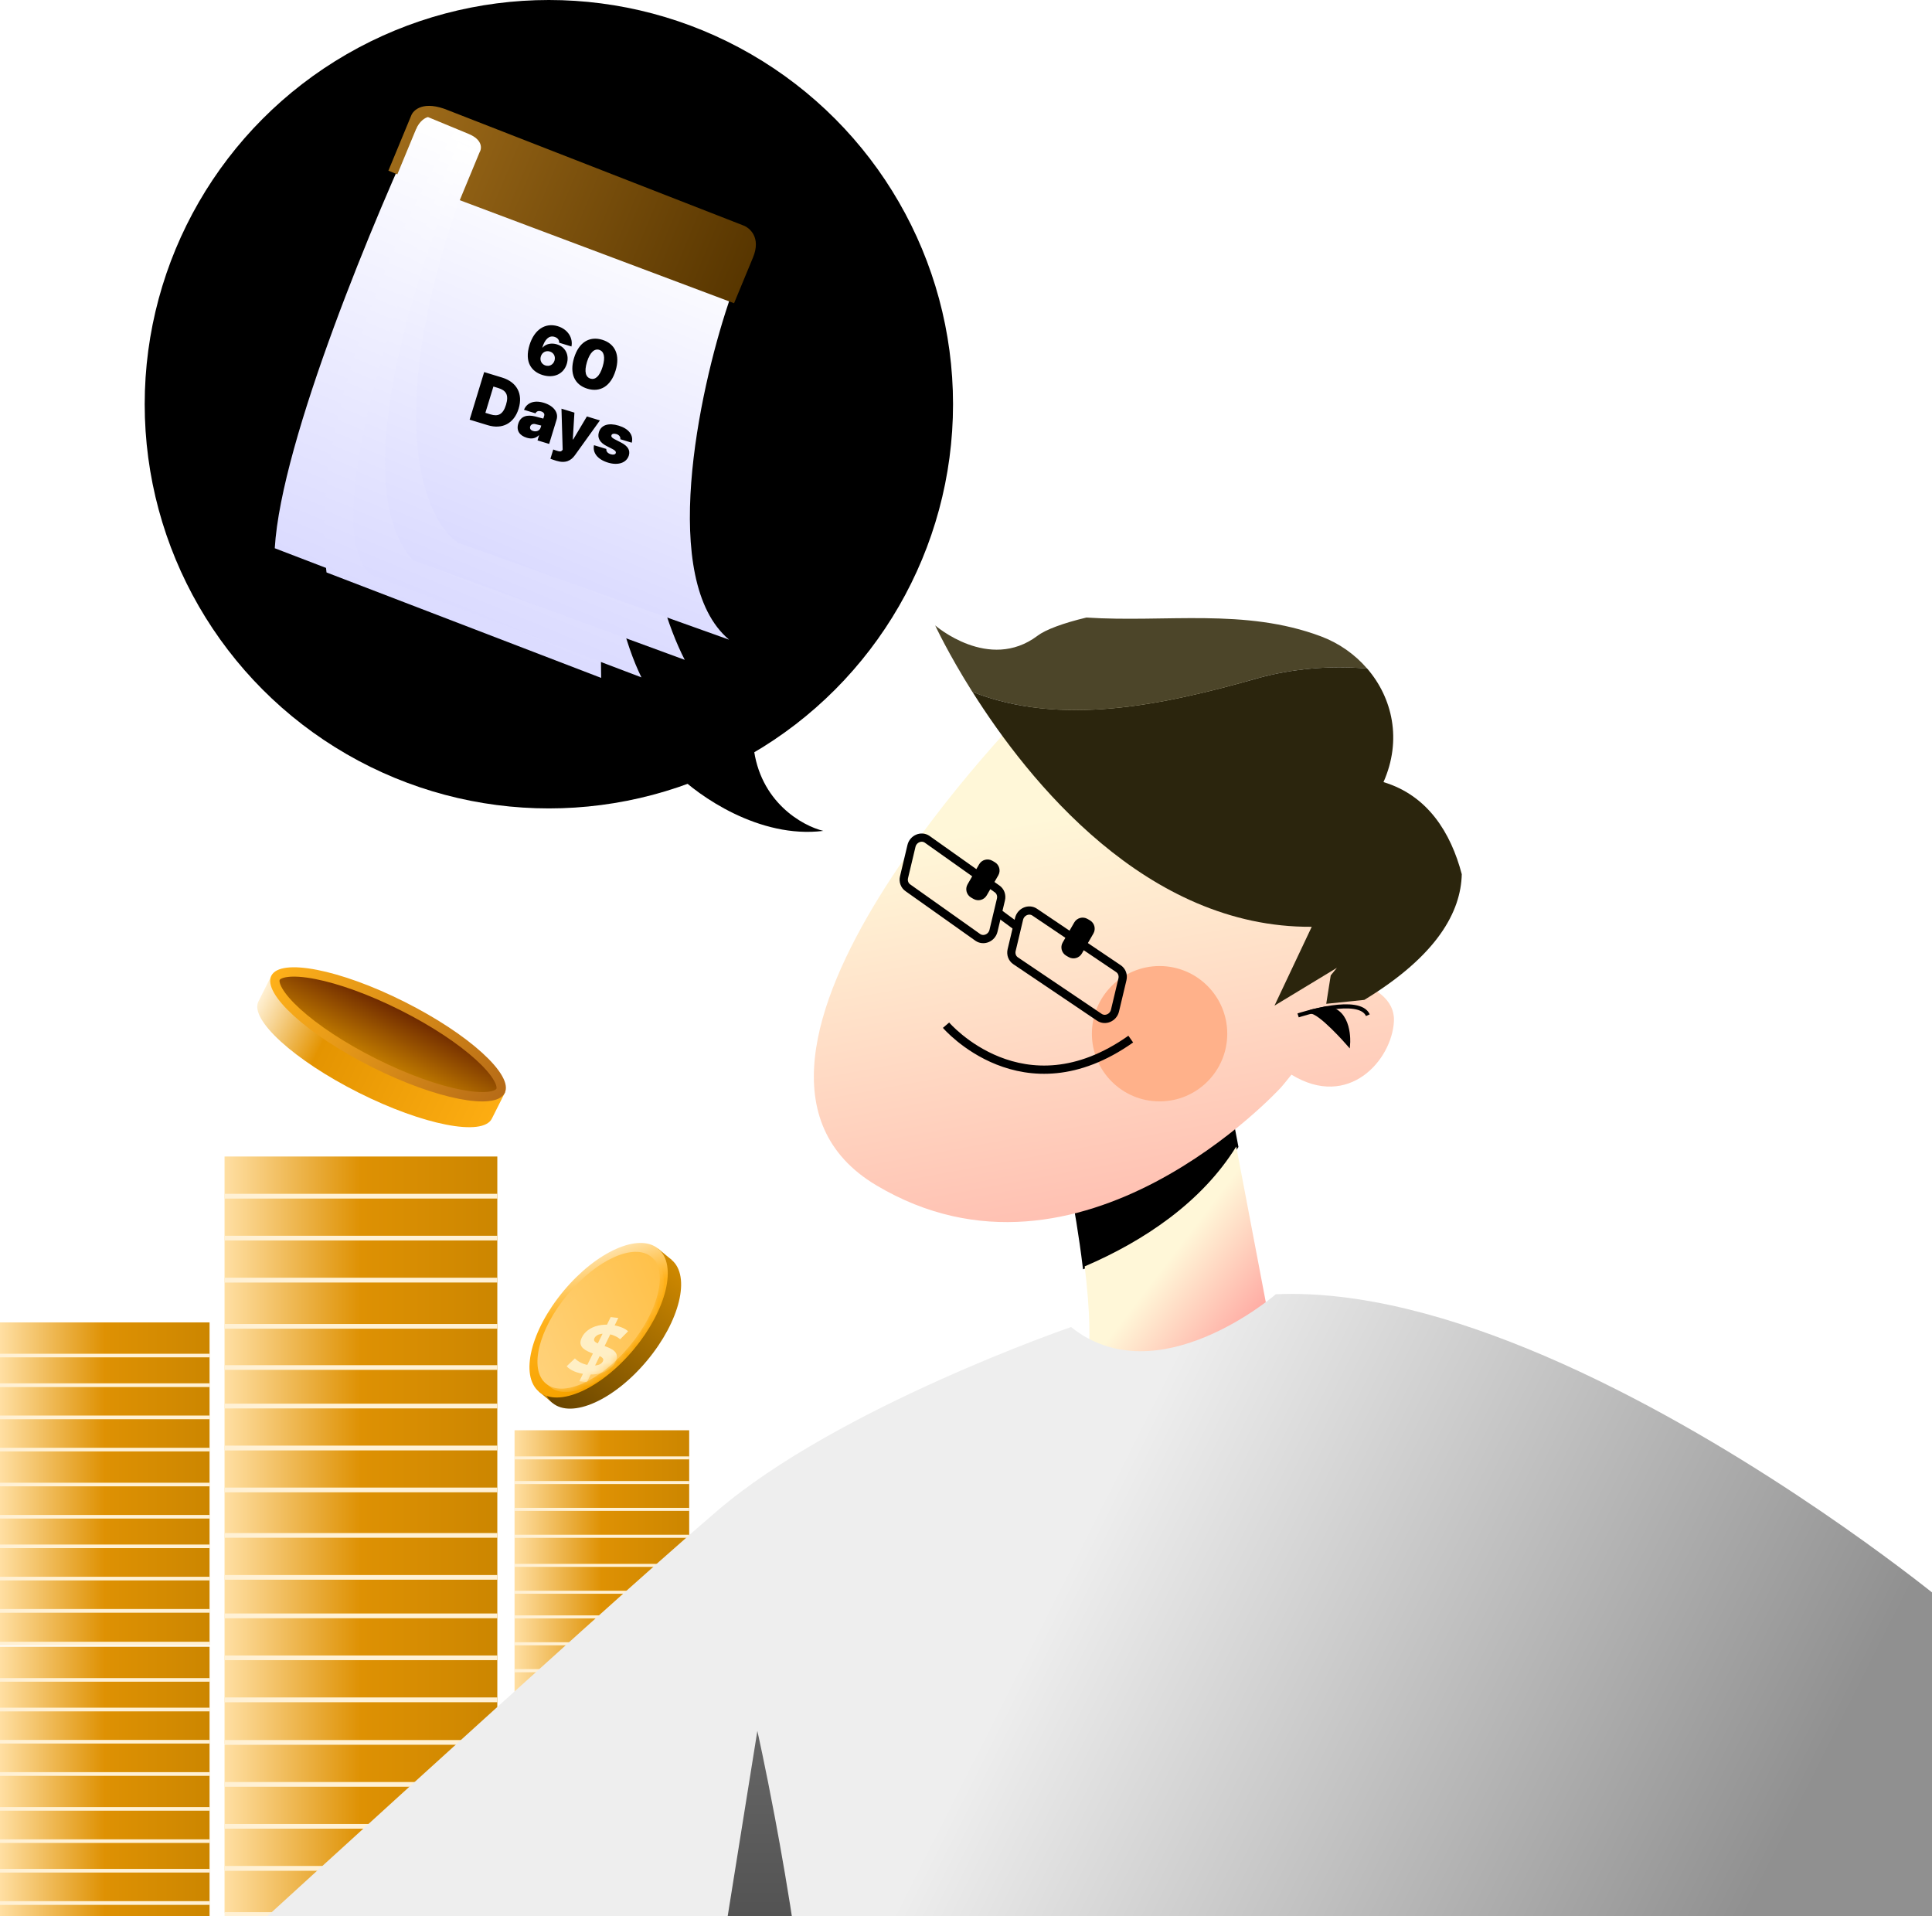 <svg width="239" height="237" viewBox="0 0 239 237" fill="none" xmlns="http://www.w3.org/2000/svg">
<g clip-path="url(#clip0_7346_8820)">
<path d="M134.188 156.64C133.282 149.136 131.637 141.817 131.637 141.817L150.765 130.415L152.934 141.817C148.713 148.638 141.624 153.455 134.188 156.64Z" fill="black" stroke="black" stroke-width="0.509" stroke-miterlimit="10"/>
<path d="M134.183 156.642C141.619 153.456 148.708 148.64 152.929 141.818L157.823 167.576C157.823 167.576 132.062 177.449 134.209 170.151C135.089 167.159 134.814 161.857 134.183 156.642Z" fill="url(#paint0_linear_7346_8820)"/>
<path d="M163.405 78.708C153.985 75.175 144.205 77.025 134.394 76.381C145.171 73.814 165.784 73.041 172.237 83.108C171.203 82.923 170.159 82.786 169.12 82.692C167.605 80.936 165.642 79.545 163.405 78.703V78.708Z" fill="white"/>
<path fill-rule="evenodd" clip-rule="evenodd" d="M108.392 146.604C83.099 131.519 128.108 86.582 128.108 86.582H128.113C128.113 86.582 136.129 74.978 162.169 87.672C177.63 95.211 173.429 110.305 167.463 121.325C169.785 122.033 172.591 123.486 172.434 126.361C172.173 131.104 166.866 137.268 159.764 132.927C158.963 133.935 158.472 134.499 158.472 134.499C158.472 134.499 133.686 161.69 108.392 146.604Z" fill="url(#paint1_linear_7346_8820)"/>
<path d="M128.338 78.643C129.36 77.874 131.533 77.067 134.397 76.385C144.207 77.024 153.988 75.178 163.408 78.712C165.65 79.553 167.612 80.939 169.123 82.7C164.452 82.275 159.78 82.747 155.68 83.863C143.705 87.284 131.185 89.882 120.288 85.58C117.27 80.793 115.689 77.359 115.689 77.359C115.689 77.359 122.327 83.15 128.338 78.647V78.643Z" fill="#4C4529"/>
<path d="M160.584 125.597C160.584 125.597 162.666 124.906 164.8 124.61C166.719 124.344 168.686 124.399 169.214 125.571" stroke="black" stroke-width="0.509" stroke-miterlimit="10"/>
<path d="M171.137 96.74C173.451 91.533 172.253 86.326 169.123 82.698C170.162 82.793 171.206 82.93 172.24 83.115C174.151 86.094 174.821 90.018 173.632 95.126C173.632 95.126 180.999 100.544 180.819 108.133C179.471 102.999 176.616 98.384 171.133 96.74H171.137Z" fill="white"/>
<path d="M120.295 85.578C131.188 89.879 143.708 87.282 155.687 83.861C159.787 82.74 164.459 82.272 169.13 82.697C172.26 86.329 173.458 91.532 171.144 96.739C176.622 98.383 179.478 102.998 180.83 108.132C180.723 112.751 177.825 118.173 168.774 123.677L164.064 124.162L164.618 120.65L165.382 119.71L157.662 124.389L162.269 114.636C141.819 114.786 127.246 96.602 120.295 85.578Z" fill="#2B250D"/>
<path d="M164.1 124.718C167.079 124.975 166.77 129.058 166.77 129.058C166.77 129.058 163.232 125.01 162.137 125.147L164.095 124.718H164.1Z" fill="black" stroke="black" stroke-width="0.509" stroke-miterlimit="10"/>
<path d="M134.528 113.662L134.822 113.832C135.395 114.163 135.591 114.895 135.26 115.468L133.831 117.944C133.5 118.517 132.767 118.713 132.194 118.382L131.901 118.213C131.328 117.882 131.131 117.149 131.462 116.577L132.892 114.101C133.223 113.528 133.955 113.331 134.528 113.662Z" fill="black"/>
<path d="M122.761 106.47L123.054 106.639C123.627 106.97 123.824 107.703 123.493 108.276L122.063 110.752C121.732 111.324 121 111.521 120.427 111.19L120.133 111.02C119.56 110.69 119.364 109.957 119.694 109.384L121.124 106.908C121.455 106.335 122.188 106.139 122.761 106.47Z" fill="black"/>
<path d="M143.447 136.233C138.823 136.233 135.074 132.486 135.074 127.862C135.074 123.239 138.823 119.491 143.447 119.491C148.071 119.491 151.819 123.239 151.819 127.862C151.819 132.486 148.071 136.233 143.447 136.233Z" fill="#FFB18A"/>
<path d="M117.03 126.807C117.03 126.807 126.549 137.947 139.881 128.528" stroke="black" stroke-width="1.019" stroke-miterlimit="10"/>
<rect x="27.777" y="210.536" width="33.744" height="5.191" fill="url(#paint2_linear_7346_8820)"/>
<rect x="27.777" y="184.579" width="33.744" height="5.191" fill="url(#paint3_linear_7346_8820)"/>
<rect x="27.777" y="205.345" width="33.744" height="5.191" fill="url(#paint4_linear_7346_8820)"/>
<rect x="27.777" y="179.387" width="33.744" height="5.191" fill="url(#paint5_linear_7346_8820)"/>
<rect x="27.777" y="200.152" width="33.744" height="5.191" fill="url(#paint6_linear_7346_8820)"/>
<rect x="27.777" y="174.196" width="33.744" height="5.191" fill="url(#paint7_linear_7346_8820)"/>
<rect x="27.777" y="194.963" width="33.744" height="5.191" fill="url(#paint8_linear_7346_8820)"/>
<rect x="27.777" y="169.004" width="33.744" height="5.191" fill="url(#paint9_linear_7346_8820)"/>
<rect x="27.777" y="189.771" width="33.744" height="5.191" fill="url(#paint10_linear_7346_8820)"/>
<rect x="27.777" y="163.813" width="33.744" height="5.191" fill="url(#paint11_linear_7346_8820)"/>
<line x1="27.777" y1="210.247" x2="61.522" y2="210.247" stroke="#FFF1D5" stroke-width="0.577"/>
<line x1="27.777" y1="215.516" x2="61.522" y2="215.516" stroke="#FFF1D5" stroke-width="0.577"/>
<line x1="27.777" y1="184.29" x2="61.522" y2="184.29" stroke="#FFF1D5" stroke-width="0.577"/>
<line x1="27.777" y1="205.056" x2="61.522" y2="205.056" stroke="#FFF1D5" stroke-width="0.577"/>
<line x1="27.777" y1="179.098" x2="61.522" y2="179.098" stroke="#FFF1D5" stroke-width="0.577"/>
<line x1="27.777" y1="199.864" x2="61.522" y2="199.864" stroke="#FFF1D5" stroke-width="0.577"/>
<line x1="27.777" y1="173.908" x2="61.522" y2="173.908" stroke="#FFF1D5" stroke-width="0.577"/>
<line x1="27.777" y1="195.106" x2="61.522" y2="195.106" stroke="#FFF1D5" stroke-width="0.577"/>
<line x1="27.777" y1="169.15" x2="61.522" y2="169.15" stroke="#FFF1D5" stroke-width="0.577"/>
<line x1="27.777" y1="189.915" x2="61.522" y2="189.915" stroke="#FFF1D5" stroke-width="0.577"/>
<rect y="219.644" width="25.925" height="3.988" fill="url(#paint12_linear_7346_8820)"/>
<rect y="235.599" width="25.925" height="3.988" fill="url(#paint13_linear_7346_8820)"/>
<rect y="215.657" width="25.925" height="3.988" fill="url(#paint14_linear_7346_8820)"/>
<rect y="231.609" width="25.925" height="3.988" fill="url(#paint15_linear_7346_8820)"/>
<rect y="211.671" width="25.925" height="3.988" fill="url(#paint16_linear_7346_8820)"/>
<rect y="227.623" width="25.925" height="3.988" fill="url(#paint17_linear_7346_8820)"/>
<rect y="207.682" width="25.925" height="3.988" fill="url(#paint18_linear_7346_8820)"/>
<rect y="223.634" width="25.925" height="3.988" fill="url(#paint19_linear_7346_8820)"/>
<rect y="203.691" width="25.925" height="3.988" fill="url(#paint20_linear_7346_8820)"/>
<line x1="1.9386e-08" y1="219.422" x2="25.925" y2="219.422" stroke="#FFF1D5" stroke-width="0.443"/>
<line x1="1.9386e-08" y1="235.377" x2="25.925" y2="235.377" stroke="#FFF1D5" stroke-width="0.443"/>
<line x1="1.9386e-08" y1="215.435" x2="25.925" y2="215.435" stroke="#FFF1D5" stroke-width="0.443"/>
<line x1="1.9386e-08" y1="231.388" x2="25.925" y2="231.388" stroke="#FFF1D5" stroke-width="0.443"/>
<line x1="1.9386e-08" y1="211.449" x2="25.925" y2="211.449" stroke="#FFF1D5" stroke-width="0.443"/>
<line x1="1.9386e-08" y1="227.731" x2="25.925" y2="227.731" stroke="#FFF1D5" stroke-width="0.443"/>
<line x1="1.9386e-08" y1="207.79" x2="25.925" y2="207.79" stroke="#FFF1D5" stroke-width="0.443"/>
<line x1="1.9386e-08" y1="223.745" x2="25.925" y2="223.745" stroke="#FFF1D5" stroke-width="0.443"/>
<rect y="199.465" width="25.925" height="3.988" fill="url(#paint21_linear_7346_8820)"/>
<rect y="179.522" width="25.925" height="3.988" fill="url(#paint22_linear_7346_8820)"/>
<rect y="195.477" width="25.925" height="3.988" fill="url(#paint23_linear_7346_8820)"/>
<rect y="175.535" width="25.925" height="3.988" fill="url(#paint24_linear_7346_8820)"/>
<rect y="191.488" width="25.925" height="3.988" fill="url(#paint25_linear_7346_8820)"/>
<rect y="171.548" width="25.925" height="3.988" fill="url(#paint26_linear_7346_8820)"/>
<rect y="187.498" width="25.925" height="3.988" fill="url(#paint27_linear_7346_8820)"/>
<rect y="167.559" width="25.925" height="3.988" fill="url(#paint28_linear_7346_8820)"/>
<rect y="183.51" width="25.925" height="3.988" fill="url(#paint29_linear_7346_8820)"/>
<rect y="163.569" width="25.925" height="3.988" fill="url(#paint30_linear_7346_8820)"/>
<line x1="1.9386e-08" y1="199.243" x2="25.925" y2="199.243" stroke="#FFF1D5" stroke-width="0.443"/>
<line x1="1.9386e-08" y1="203.293" x2="25.925" y2="203.293" stroke="#FFF1D5" stroke-width="0.443"/>
<line x1="1.9386e-08" y1="179.301" x2="25.925" y2="179.301" stroke="#FFF1D5" stroke-width="0.443"/>
<line x1="1.9386e-08" y1="195.255" x2="25.925" y2="195.255" stroke="#FFF1D5" stroke-width="0.443"/>
<line x1="1.9386e-08" y1="175.313" x2="25.925" y2="175.313" stroke="#FFF1D5" stroke-width="0.443"/>
<line x1="1.9386e-08" y1="191.267" x2="25.925" y2="191.267" stroke="#FFF1D5" stroke-width="0.443"/>
<line x1="1.9386e-08" y1="171.326" x2="25.925" y2="171.326" stroke="#FFF1D5" stroke-width="0.443"/>
<line x1="1.9386e-08" y1="187.609" x2="25.925" y2="187.609" stroke="#FFF1D5" stroke-width="0.443"/>
<line x1="1.9386e-08" y1="167.669" x2="25.925" y2="167.669" stroke="#FFF1D5" stroke-width="0.443"/>
<line x1="1.9386e-08" y1="183.623" x2="25.925" y2="183.623" stroke="#FFF1D5" stroke-width="0.443"/>
<rect x="63.653" y="206.822" width="21.604" height="3.324" fill="url(#paint31_linear_7346_8820)"/>
<rect x="63.653" y="190.204" width="21.604" height="3.324" fill="url(#paint32_linear_7346_8820)"/>
<rect x="63.653" y="203.5" width="21.604" height="3.324" fill="url(#paint33_linear_7346_8820)"/>
<rect x="63.653" y="186.882" width="21.604" height="3.324" fill="url(#paint34_linear_7346_8820)"/>
<rect x="63.653" y="200.179" width="21.604" height="3.324" fill="url(#paint35_linear_7346_8820)"/>
<rect x="63.653" y="183.559" width="21.604" height="3.324" fill="url(#paint36_linear_7346_8820)"/>
<rect x="63.653" y="196.854" width="21.604" height="3.324" fill="url(#paint37_linear_7346_8820)"/>
<rect x="63.653" y="180.235" width="21.604" height="3.324" fill="url(#paint38_linear_7346_8820)"/>
<rect x="63.653" y="193.528" width="21.604" height="3.324" fill="url(#paint39_linear_7346_8820)"/>
<rect x="63.653" y="176.911" width="21.604" height="3.324" fill="url(#paint40_linear_7346_8820)"/>
<line x1="63.653" y1="206.637" x2="85.257" y2="206.637" stroke="#FFF1D5" stroke-width="0.37"/>
<line x1="63.653" y1="210.011" x2="85.257" y2="210.011" stroke="#FFF1D5" stroke-width="0.37"/>
<line x1="63.653" y1="190.019" x2="85.257" y2="190.019" stroke="#FFF1D5" stroke-width="0.37"/>
<line x1="63.653" y1="203.315" x2="85.257" y2="203.315" stroke="#FFF1D5" stroke-width="0.37"/>
<line x1="63.653" y1="186.697" x2="85.257" y2="186.697" stroke="#FFF1D5" stroke-width="0.37"/>
<line x1="63.653" y1="199.994" x2="85.257" y2="199.994" stroke="#FFF1D5" stroke-width="0.37"/>
<line x1="63.653" y1="183.374" x2="85.257" y2="183.374" stroke="#FFF1D5" stroke-width="0.37"/>
<line x1="63.653" y1="196.947" x2="85.257" y2="196.947" stroke="#FFF1D5" stroke-width="0.37"/>
<line x1="63.653" y1="180.328" x2="85.257" y2="180.328" stroke="#FFF1D5" stroke-width="0.37"/>
<line x1="63.653" y1="193.623" x2="85.257" y2="193.623" stroke="#FFF1D5" stroke-width="0.37"/>
<rect x="27.777" y="158.622" width="33.744" height="5.191" fill="url(#paint41_linear_7346_8820)"/>
<rect x="27.777" y="153.432" width="33.744" height="5.191" fill="url(#paint42_linear_7346_8820)"/>
<rect x="27.777" y="148.241" width="33.744" height="5.191" fill="url(#paint43_linear_7346_8820)"/>
<rect x="27.777" y="143.05" width="33.744" height="5.191" fill="url(#paint44_linear_7346_8820)"/>
<line x1="27.777" y1="158.333" x2="61.522" y2="158.333" stroke="#FFF1D5" stroke-width="0.577"/>
<line x1="27.777" y1="164.057" x2="61.522" y2="164.057" stroke="#FFF1D5" stroke-width="0.577"/>
<line x1="27.777" y1="153.143" x2="61.522" y2="153.143" stroke="#FFF1D5" stroke-width="0.577"/>
<line x1="27.777" y1="147.953" x2="61.522" y2="147.953" stroke="#FFF1D5" stroke-width="0.577"/>
<rect x="27.777" y="231.381" width="33.744" height="5.191" fill="url(#paint45_linear_7346_8820)"/>
<rect x="27.777" y="226.188" width="33.744" height="5.191" fill="url(#paint46_linear_7346_8820)"/>
<rect x="27.777" y="220.998" width="33.744" height="5.191" fill="url(#paint47_linear_7346_8820)"/>
<rect x="27.777" y="215.807" width="33.744" height="5.191" fill="url(#paint48_linear_7346_8820)"/>
<line x1="27.777" y1="231.092" x2="61.522" y2="231.092" stroke="#FFF1D5" stroke-width="0.577"/>
<line x1="27.777" y1="236.814" x2="61.522" y2="236.814" stroke="#FFF1D5" stroke-width="0.577"/>
<line x1="27.777" y1="225.9" x2="61.522" y2="225.9" stroke="#FFF1D5" stroke-width="0.577"/>
<line x1="27.777" y1="220.709" x2="61.522" y2="220.709" stroke="#FFF1D5" stroke-width="0.577"/>
<rect x="91.415" y="213.367" width="15.368" height="2.364" fill="url(#paint49_linear_7346_8820)"/>
<rect x="91.415" y="211.002" width="15.368" height="2.364" fill="url(#paint50_linear_7346_8820)"/>
<rect x="91.415" y="208.64" width="15.368" height="2.364" fill="url(#paint51_linear_7346_8820)"/>
<rect x="91.415" y="206.274" width="15.368" height="2.364" fill="url(#paint52_linear_7346_8820)"/>
<rect x="91.415" y="203.91" width="15.368" height="2.364" fill="url(#paint53_linear_7346_8820)"/>
<line x1="91.415" y1="213.236" x2="106.783" y2="213.236" stroke="#FFF1D5" stroke-width="0.263"/>
<line x1="91.415" y1="210.871" x2="106.783" y2="210.87" stroke="#FFF1D5" stroke-width="0.263"/>
<line x1="91.415" y1="208.508" x2="106.783" y2="208.508" stroke="#FFF1D5" stroke-width="0.263"/>
<line x1="91.415" y1="206.337" x2="106.783" y2="206.337" stroke="#FFF1D5" stroke-width="0.263"/>
<line x1="91.415" y1="203.979" x2="106.783" y2="203.979" stroke="#FFF1D5" stroke-width="0.263"/>
<rect x="91.417" y="201.828" width="15.368" height="2.364" fill="url(#paint54_linear_7346_8820)"/>
<rect x="91.417" y="199.461" width="15.368" height="2.364" fill="url(#paint55_linear_7346_8820)"/>
<rect x="91.417" y="197.1" width="15.368" height="2.364" fill="url(#paint56_linear_7346_8820)"/>
<rect x="91.417" y="194.734" width="15.368" height="2.364" fill="url(#paint57_linear_7346_8820)"/>
<rect x="91.417" y="192.37" width="15.368" height="2.364" fill="url(#paint58_linear_7346_8820)"/>
<path d="M91.417 201.729L106.785 201.729M91.417 204.052L106.785 204.052" stroke="#FFF1D5" stroke-width="0.263"/>
<line x1="91.417" y1="199.329" x2="106.785" y2="199.329" stroke="#FFF1D5" stroke-width="0.263"/>
<line x1="91.417" y1="196.968" x2="106.785" y2="196.968" stroke="#FFF1D5" stroke-width="0.263"/>
<line x1="91.417" y1="194.799" x2="106.785" y2="194.799" stroke="#FFF1D5" stroke-width="0.263"/>
<line x1="91.417" y1="192.435" x2="106.785" y2="192.435" stroke="#FFF1D5" stroke-width="0.263"/>
<path fill-rule="evenodd" clip-rule="evenodd" d="M60.881 138.283C60.868 138.315 60.854 138.346 60.838 138.377C59.72 140.604 52.35 139.163 44.377 135.159C36.404 131.155 30.846 126.105 31.964 123.878C31.98 123.847 31.996 123.817 32.014 123.787L32.012 123.786L33.613 120.599L39.655 123.633C42.257 124.348 45.295 125.525 48.425 127.097C51.556 128.669 54.314 130.402 56.442 132.062L62.487 135.098L60.886 138.285L60.881 138.283Z" fill="url(#paint59_linear_7346_8820)"/>
<path d="M61.924 134.931C62.07 134.642 62.053 134.138 61.593 133.339C61.147 132.564 60.357 131.645 59.255 130.644C57.057 128.647 53.722 126.411 49.768 124.425C45.815 122.44 42.029 121.1 39.115 120.531C37.654 120.245 36.445 120.16 35.557 120.265C34.641 120.374 34.227 120.661 34.082 120.95C33.937 121.239 33.953 121.743 34.413 122.542C34.859 123.318 35.65 124.236 36.752 125.238C38.949 127.235 42.285 129.471 46.238 131.456C50.192 133.441 53.977 134.781 56.891 135.351C58.352 135.636 59.561 135.722 60.45 135.616C61.365 135.508 61.779 135.22 61.924 134.931Z" fill="url(#paint60_linear_7346_8820)" stroke="url(#paint61_linear_7346_8820)" stroke-width="1.155"/>
<rect width="23.038" height="2.149" transform="matrix(0.64 -0.768 0.768 0.64 66.661 172.13)" fill="#CF8900"/>
<ellipse cx="11.519" cy="5.649" rx="11.519" ry="5.649" transform="matrix(0.64 -0.768 0.768 0.64 63.994 169.91)" fill="url(#paint62_linear_7346_8820)"/>
<ellipse cx="11.519" cy="5.649" rx="11.519" ry="5.649" transform="matrix(0.64 -0.768 0.768 0.64 62.342 168.532)" fill="url(#paint63_linear_7346_8820)"/>
<ellipse cx="10.196" cy="4.988" rx="10.196" ry="4.988" transform="matrix(0.64 -0.768 0.768 0.64 63.697 167.939)" fill="url(#paint64_linear_7346_8820)"/>
<mask id="mask0_7346_8820" style="mask-type:alpha" maskUnits="userSpaceOnUse" x="66" y="154" width="16" height="18">
<ellipse cx="10.196" cy="4.988" rx="10.196" ry="4.988" transform="matrix(0.64 -0.768 0.768 0.64 63.697 167.937)" fill="url(#paint65_linear_7346_8820)"/>
</mask>
<g mask="url(#mask0_7346_8820)">
<ellipse cx="10.196" cy="4.988" rx="10.196" ry="4.988" transform="matrix(0.64 -0.768 0.768 0.64 64.207 168.361)" fill="url(#paint66_linear_7346_8820)"/>
<g filter="url(#filter0_d_7346_8820)">
<path d="M71.667 166.662L75.545 158.723L76.487 158.829L72.609 166.768L71.667 166.662ZM72.451 165.788C71.924 165.729 71.448 165.61 71.025 165.432C70.605 165.248 70.297 165.038 70.101 164.802L71.122 163.83C71.317 164.042 71.577 164.228 71.902 164.39C72.236 164.546 72.602 164.647 72.997 164.691C73.299 164.725 73.553 164.727 73.76 164.697C73.975 164.662 74.151 164.601 74.285 164.515C74.42 164.429 74.518 164.325 74.578 164.201C74.655 164.043 74.647 163.911 74.553 163.806C74.461 163.694 74.316 163.598 74.118 163.516C73.922 163.429 73.698 163.344 73.446 163.263C73.204 163.176 72.964 163.078 72.726 162.968C72.494 162.858 72.296 162.729 72.13 162.58C71.965 162.431 71.859 162.246 71.814 162.028C71.775 161.809 71.832 161.542 71.986 161.227C72.151 160.889 72.401 160.594 72.737 160.34C73.082 160.082 73.498 159.894 73.986 159.777C74.483 159.655 75.043 159.628 75.664 159.698C76.079 159.745 76.465 159.836 76.823 159.971C77.184 160.101 77.475 160.27 77.698 160.479L76.719 161.465C76.489 161.273 76.237 161.123 75.965 161.015C75.696 160.902 75.414 160.829 75.119 160.795C74.823 160.762 74.567 160.766 74.348 160.807C74.129 160.847 73.954 160.914 73.823 161.006C73.695 161.093 73.599 161.201 73.536 161.33C73.461 161.482 73.47 161.614 73.561 161.725C73.656 161.831 73.802 161.924 74.001 162.006C74.199 162.088 74.42 162.172 74.662 162.259C74.911 162.346 75.153 162.442 75.387 162.545C75.627 162.649 75.831 162.776 75.996 162.926C76.162 163.075 76.264 163.259 76.303 163.477C76.349 163.696 76.296 163.96 76.144 164.27C75.982 164.602 75.73 164.895 75.388 165.147C75.046 165.4 74.626 165.587 74.129 165.71C73.639 165.833 73.079 165.859 72.451 165.788Z" fill="#FFEFC5"/>
</g>
</g>
<path d="M125.629 118.834L136.002 125.831C136.719 126.312 137.72 125.883 137.93 125.007L138.853 121.131C138.974 120.62 138.78 120.1 138.368 119.821L127.995 112.824C127.278 112.343 126.278 112.773 126.067 113.648L125.144 117.525C125.024 118.036 125.217 118.555 125.629 118.834Z" stroke="black" stroke-width="1.019" stroke-miterlimit="10"/>
<path d="M112.317 109.817L120.973 115.955C121.69 116.436 122.691 116.007 122.901 115.131L123.824 111.255C123.944 110.744 123.751 110.224 123.339 109.945L114.683 103.806C113.966 103.326 112.966 103.755 112.755 104.631L111.832 108.507C111.712 109.018 111.905 109.537 112.317 109.817Z" stroke="black" stroke-width="1.019" stroke-miterlimit="10"/>
<path d="M125.656 114.513L123.265 112.749" stroke="black" stroke-width="1.019" stroke-miterlimit="10"/>
<path fill-rule="evenodd" clip-rule="evenodd" d="M88.699 186.896C73.672 199.775 21.914 247.22 21.914 247.22L26.208 310.612L184.373 293.321C184.373 293.32 184.373 293.32 184.373 293.319L208.668 292.542L250.136 291.212L254 234.546L239.831 197.632C239.831 197.632 221.837 182.898 199.995 171.883C197.071 170.406 194.075 168.998 191.043 167.697C191.043 167.698 191.043 167.698 191.043 167.698C179.881 162.916 168.241 159.637 157.826 160.087C157.826 160.087 143.228 172.73 132.494 164.144C132.494 164.144 103.727 174.018 88.699 186.896Z" fill="url(#paint67_linear_7346_8820)"/>
<path d="M98.372 284.399C103.897 273.267 99.015 241.614 95.865 224.836C94.647 218.354 93.689 214.098 93.689 214.098L83.047 280.541L98.372 284.399Z" fill="url(#paint68_linear_7346_8820)"/>
<ellipse cx="67.898" cy="49.997" rx="49.998" ry="49.997" fill="black"/>
<path d="M67.497 80.669L33.99 67.813C34.781 54.378 46.558 26.322 52.347 13.972L79.662 25.277L67.497 80.669Z" fill="url(#paint69_linear_7346_8820)"/>
<g filter="url(#filter1_d_7346_8820)">
<path d="M74.368 82.02L40.392 68.975C38.066 49.787 49.961 24.712 56.199 14.574L82.309 29.007C75.278 37.821 74.086 68.022 74.368 82.02Z" fill="url(#paint70_linear_7346_8820)"/>
</g>
<g filter="url(#filter2_d_7346_8820)">
<path d="M45.728 69.198C39.137 62.76 50.3 30.898 56.705 15.771L83.419 29.146C70.657 52.153 75.389 73.937 79.35 81.954L45.728 69.198Z" fill="url(#paint71_linear_7346_8820)"/>
</g>
<g filter="url(#filter3_d_7346_8820)">
<path d="M51.073 67.45C42.41 57.874 52.1 29.375 58.029 16.323L69.053 20.885L85.687 31.657C75.275 51.543 80.695 72.029 84.707 79.785L51.073 67.45Z" fill="url(#paint72_linear_7346_8820)"/>
</g>
<g filter="url(#filter4_d_7346_8820)">
<path d="M90.196 77.293C81.471 69.964 86.469 46.608 90.058 35.847L92.132 29.444L59.162 15.799L55.692 26.271C47.578 51.725 52.971 62.903 56.682 65.31L90.196 77.293Z" fill="url(#paint73_linear_7346_8820)"/>
</g>
<path d="M91.922 27.873L55.447 13.643C52.406 12.384 51.116 13.581 50.851 14.337L48.048 21.109L49.152 21.566L51.445 16.025C51.893 14.941 52.632 14.545 52.945 14.482L57.972 16.563C59.738 17.294 59.608 18.394 59.322 18.852L56.876 24.762L90.808 37.507L93.152 31.843C94.171 29.381 92.757 28.171 91.922 27.873Z" fill="url(#paint74_linear_7346_8820)"/>
<path d="M67.134 46.392C65.776 45.977 64.843 44.813 65.506 42.669C66.097 40.761 67.459 39.879 68.996 40.348C70.28 40.74 70.9 41.827 70.692 42.856L69.172 42.392C69.195 42.026 68.952 41.774 68.594 41.665C67.903 41.454 67.39 42 67.09 42.983L67.122 42.993C67.522 42.529 68.223 42.387 68.897 42.593C69.962 42.918 70.445 43.927 70.115 45.008C69.731 46.269 68.516 46.813 67.134 46.392ZM67.485 45.21C67.973 45.359 68.443 45.102 68.594 44.606C68.748 44.102 68.51 43.63 68.014 43.479C67.526 43.33 67.057 43.586 66.903 44.09C66.752 44.586 66.998 45.061 67.485 45.21ZM72.66 48.078C71.075 47.594 70.426 46.196 71.014 44.27C71.604 42.335 72.921 41.546 74.506 42.029C76.091 42.513 76.74 43.911 76.152 45.837C75.561 47.772 74.245 48.562 72.66 48.078ZM73.04 46.834C73.611 46.999 74.168 46.601 74.55 45.349C74.922 44.129 74.695 43.447 74.126 43.273C73.557 43.099 72.996 43.541 72.615 44.758C72.234 46.01 72.473 46.652 73.04 46.834ZM60.334 52.592L58.098 51.91L59.894 46.024L62.114 46.701C63.927 47.254 64.719 48.705 64.159 50.542C63.598 52.379 62.131 53.14 60.334 52.592ZM60.045 51.064L60.679 51.257C61.59 51.535 62.218 51.309 62.598 50.066C62.977 48.822 62.582 48.283 61.631 47.993L61.037 47.812L60.045 51.064ZM64.111 52.411C64.408 51.436 65.246 51.282 66.166 51.501L67.21 51.775L67.32 51.418C67.394 51.174 67.233 50.974 66.932 50.882C66.615 50.785 66.37 50.861 66.245 51.125L64.822 50.691C65.124 49.904 65.981 49.427 67.282 49.824C68.509 50.199 69.114 51.041 68.854 51.895L67.933 54.911L66.494 54.472L66.683 53.854L66.65 53.844C66.244 54.244 65.74 54.322 65.155 54.143C64.309 53.885 63.843 53.289 64.111 52.411ZM65.585 52.763C65.505 53.023 65.666 53.224 65.951 53.31C66.333 53.427 66.765 53.292 66.884 52.875L66.956 52.639C66.8 52.596 66.388 52.489 66.179 52.447C65.893 52.395 65.657 52.528 65.585 52.763ZM68.84 57C68.547 56.911 68.289 56.823 68.091 56.745L68.441 55.599C68.647 55.68 68.843 55.739 69.013 55.791C69.233 55.858 69.395 55.881 69.549 55.697L69.606 55.626L69.457 50.55L71.059 51.039L70.858 54.346L70.907 54.361L72.603 51.51L74.213 52.002L71.124 56.302C70.656 56.959 69.978 57.347 68.84 57ZM76.736 54.327C76.788 54.04 76.58 53.79 76.255 53.691C75.962 53.602 75.692 53.644 75.64 53.841C75.59 53.977 75.658 54.131 75.988 54.303L76.817 54.733C77.669 55.171 77.984 55.685 77.793 56.338C77.5 57.27 76.433 57.593 75.221 57.224C73.888 56.817 73.297 55.987 73.48 55.066L75.009 55.532C74.971 55.832 75.173 56.071 75.547 56.185C75.856 56.28 76.11 56.233 76.178 56.04C76.224 55.859 76.1 55.714 75.762 55.54L75.031 55.166C74.187 54.731 73.876 54.147 74.085 53.464C74.362 52.554 75.294 52.269 76.537 52.649C77.789 53.031 78.393 53.819 78.151 54.758L76.736 54.327Z" fill="black"/>
<path d="M93.205 92.28C93.946 99.194 99.275 102.156 101.847 102.773C93.946 103.761 86.415 98.453 83.638 95.675L93.205 92.28Z" fill="black"/>
</g>
<defs>
<filter id="filter0_d_7346_8820" x="66.54" y="158.723" width="14.717" height="15.794" filterUnits="userSpaceOnUse" color-interpolation-filters="sRGB">
<feFlood flood-opacity="0" result="BackgroundImageFix"/>
<feColorMatrix in="SourceAlpha" type="matrix" values="0 0 0 0 0 0 0 0 0 0 0 0 0 0 0 0 0 0 127 0" result="hardAlpha"/>
<feOffset dy="4.189"/>
<feGaussianBlur stdDeviation="1.78"/>
<feComposite in2="hardAlpha" operator="out"/>
<feColorMatrix type="matrix" values="0 0 0 0 0.774 0 0 0 0 0.511 0 0 0 0 0 0 0 0 1 0"/>
<feBlend mode="normal" in2="BackgroundImageFix" result="effect1_dropShadow_7346_8820"/>
<feBlend mode="normal" in="SourceGraphic" in2="effect1_dropShadow_7346_8820" result="shape"/>
</filter>
<filter id="filter1_d_7346_8820" x="36.112" y="12.422" width="50.181" height="75.412" filterUnits="userSpaceOnUse" color-interpolation-filters="sRGB">
<feFlood flood-opacity="0" result="BackgroundImageFix"/>
<feColorMatrix in="SourceAlpha" type="matrix" values="0 0 0 0 0 0 0 0 0 0 0 0 0 0 0 0 0 0 127 0" result="hardAlpha"/>
<feOffset dy="1.831"/>
<feGaussianBlur stdDeviation="1.992"/>
<feComposite in2="hardAlpha" operator="out"/>
<feColorMatrix type="matrix" values="0 0 0 0 0 0 0 0 0 0 0 0 0 0 0 0 0 0 0.25 0"/>
<feBlend mode="normal" in2="BackgroundImageFix" result="effect1_dropShadow_7346_8820"/>
<feBlend mode="normal" in="SourceGraphic" in2="effect1_dropShadow_7346_8820" result="shape"/>
</filter>
<filter id="filter2_d_7346_8820" x="39.732" y="13.619" width="47.67" height="74.149" filterUnits="userSpaceOnUse" color-interpolation-filters="sRGB">
<feFlood flood-opacity="0" result="BackgroundImageFix"/>
<feColorMatrix in="SourceAlpha" type="matrix" values="0 0 0 0 0 0 0 0 0 0 0 0 0 0 0 0 0 0 127 0" result="hardAlpha"/>
<feOffset dy="1.831"/>
<feGaussianBlur stdDeviation="1.992"/>
<feComposite in2="hardAlpha" operator="out"/>
<feColorMatrix type="matrix" values="0 0 0 0 0 0 0 0 0 0 0 0 0 0 0 0 0 0 0.25 0"/>
<feBlend mode="normal" in2="BackgroundImageFix" result="effect1_dropShadow_7346_8820"/>
<feBlend mode="normal" in="SourceGraphic" in2="effect1_dropShadow_7346_8820" result="shape"/>
</filter>
<filter id="filter3_d_7346_8820" x="43.643" y="14.171" width="46.027" height="71.429" filterUnits="userSpaceOnUse" color-interpolation-filters="sRGB">
<feFlood flood-opacity="0" result="BackgroundImageFix"/>
<feColorMatrix in="SourceAlpha" type="matrix" values="0 0 0 0 0 0 0 0 0 0 0 0 0 0 0 0 0 0 127 0" result="hardAlpha"/>
<feOffset dy="1.831"/>
<feGaussianBlur stdDeviation="1.992"/>
<feComposite in2="hardAlpha" operator="out"/>
<feColorMatrix type="matrix" values="0 0 0 0 0 0 0 0 0 0 0 0 0 0 0 0 0 0 0.25 0"/>
<feBlend mode="normal" in2="BackgroundImageFix" result="effect1_dropShadow_7346_8820"/>
<feBlend mode="normal" in="SourceGraphic" in2="effect1_dropShadow_7346_8820" result="shape"/>
</filter>
<filter id="filter4_d_7346_8820" x="47.477" y="13.647" width="48.638" height="69.46" filterUnits="userSpaceOnUse" color-interpolation-filters="sRGB">
<feFlood flood-opacity="0" result="BackgroundImageFix"/>
<feColorMatrix in="SourceAlpha" type="matrix" values="0 0 0 0 0 0 0 0 0 0 0 0 0 0 0 0 0 0 127 0" result="hardAlpha"/>
<feOffset dy="1.831"/>
<feGaussianBlur stdDeviation="1.992"/>
<feComposite in2="hardAlpha" operator="out"/>
<feColorMatrix type="matrix" values="0 0 0 0 0 0 0 0 0 0 0 0 0 0 0 0 0 0 0.25 0"/>
<feBlend mode="normal" in2="BackgroundImageFix" result="effect1_dropShadow_7346_8820"/>
<feBlend mode="normal" in="SourceGraphic" in2="effect1_dropShadow_7346_8820" result="shape"/>
</filter>
<linearGradient id="paint0_linear_7346_8820" x1="140.514" y1="161.129" x2="154.15" y2="171.572" gradientUnits="userSpaceOnUse">
<stop stop-color="#FFF7D8"/>
<stop offset="1" stop-color="#FF9292"/>
</linearGradient>
<linearGradient id="paint1_linear_7346_8820" x1="145.983" y1="98.142" x2="162.474" y2="187.397" gradientUnits="userSpaceOnUse">
<stop stop-color="#FFF7D8"/>
<stop offset="1" stop-color="#FF9292"/>
</linearGradient>
<linearGradient id="paint2_linear_7346_8820" x1="27.777" y1="213.132" x2="61.522" y2="213.132" gradientUnits="userSpaceOnUse">
<stop stop-color="#FFDFA3"/>
<stop offset="0.5" stop-color="#DE9103"/>
<stop offset="1" stop-color="#CC8600"/>
</linearGradient>
<linearGradient id="paint3_linear_7346_8820" x1="27.777" y1="187.175" x2="61.522" y2="187.175" gradientUnits="userSpaceOnUse">
<stop stop-color="#FFDFA3"/>
<stop offset="0.5" stop-color="#DE9103"/>
<stop offset="1" stop-color="#CC8600"/>
</linearGradient>
<linearGradient id="paint4_linear_7346_8820" x1="27.777" y1="207.94" x2="61.522" y2="207.94" gradientUnits="userSpaceOnUse">
<stop stop-color="#FFDFA3"/>
<stop offset="0.5" stop-color="#DE9103"/>
<stop offset="1" stop-color="#CC8600"/>
</linearGradient>
<linearGradient id="paint5_linear_7346_8820" x1="27.777" y1="181.982" x2="61.522" y2="181.982" gradientUnits="userSpaceOnUse">
<stop stop-color="#FFDFA3"/>
<stop offset="0.5" stop-color="#DE9103"/>
<stop offset="1" stop-color="#CC8600"/>
</linearGradient>
<linearGradient id="paint6_linear_7346_8820" x1="27.777" y1="202.748" x2="61.522" y2="202.748" gradientUnits="userSpaceOnUse">
<stop stop-color="#FFDFA3"/>
<stop offset="0.5" stop-color="#DE9103"/>
<stop offset="1" stop-color="#CC8600"/>
</linearGradient>
<linearGradient id="paint7_linear_7346_8820" x1="27.777" y1="176.792" x2="61.522" y2="176.792" gradientUnits="userSpaceOnUse">
<stop stop-color="#FFDFA3"/>
<stop offset="0.5" stop-color="#DE9103"/>
<stop offset="1" stop-color="#CC8600"/>
</linearGradient>
<linearGradient id="paint8_linear_7346_8820" x1="27.777" y1="197.559" x2="61.522" y2="197.559" gradientUnits="userSpaceOnUse">
<stop stop-color="#FFDFA3"/>
<stop offset="0.5" stop-color="#DE9103"/>
<stop offset="1" stop-color="#CC8600"/>
</linearGradient>
<linearGradient id="paint9_linear_7346_8820" x1="27.777" y1="171.6" x2="61.522" y2="171.6" gradientUnits="userSpaceOnUse">
<stop stop-color="#FFDFA3"/>
<stop offset="0.5" stop-color="#DE9103"/>
<stop offset="1" stop-color="#CC8600"/>
</linearGradient>
<linearGradient id="paint10_linear_7346_8820" x1="27.777" y1="192.367" x2="61.522" y2="192.367" gradientUnits="userSpaceOnUse">
<stop stop-color="#FFDFA3"/>
<stop offset="0.5" stop-color="#DE9103"/>
<stop offset="1" stop-color="#CC8600"/>
</linearGradient>
<linearGradient id="paint11_linear_7346_8820" x1="27.777" y1="166.409" x2="61.522" y2="166.409" gradientUnits="userSpaceOnUse">
<stop stop-color="#FFDFA3"/>
<stop offset="0.5" stop-color="#DE9103"/>
<stop offset="1" stop-color="#CC8600"/>
</linearGradient>
<linearGradient id="paint12_linear_7346_8820" x1="0" y1="221.638" x2="25.925" y2="221.638" gradientUnits="userSpaceOnUse">
<stop stop-color="#FFDFA3"/>
<stop offset="0.5" stop-color="#DE9103"/>
<stop offset="1" stop-color="#CC8600"/>
</linearGradient>
<linearGradient id="paint13_linear_7346_8820" x1="0" y1="237.593" x2="25.925" y2="237.593" gradientUnits="userSpaceOnUse">
<stop stop-color="#FFDFA3"/>
<stop offset="0.5" stop-color="#DE9103"/>
<stop offset="1" stop-color="#CC8600"/>
</linearGradient>
<linearGradient id="paint14_linear_7346_8820" x1="0" y1="217.651" x2="25.925" y2="217.651" gradientUnits="userSpaceOnUse">
<stop stop-color="#FFDFA3"/>
<stop offset="0.5" stop-color="#DE9103"/>
<stop offset="1" stop-color="#CC8600"/>
</linearGradient>
<linearGradient id="paint15_linear_7346_8820" x1="0" y1="233.604" x2="25.925" y2="233.604" gradientUnits="userSpaceOnUse">
<stop stop-color="#FFDFA3"/>
<stop offset="0.5" stop-color="#DE9103"/>
<stop offset="1" stop-color="#CC8600"/>
</linearGradient>
<linearGradient id="paint16_linear_7346_8820" x1="0" y1="213.665" x2="25.925" y2="213.665" gradientUnits="userSpaceOnUse">
<stop stop-color="#FFDFA3"/>
<stop offset="0.5" stop-color="#DE9103"/>
<stop offset="1" stop-color="#CC8600"/>
</linearGradient>
<linearGradient id="paint17_linear_7346_8820" x1="0" y1="229.617" x2="25.925" y2="229.617" gradientUnits="userSpaceOnUse">
<stop stop-color="#FFDFA3"/>
<stop offset="0.5" stop-color="#DE9103"/>
<stop offset="1" stop-color="#CC8600"/>
</linearGradient>
<linearGradient id="paint18_linear_7346_8820" x1="0" y1="209.676" x2="25.925" y2="209.676" gradientUnits="userSpaceOnUse">
<stop stop-color="#FFDFA3"/>
<stop offset="0.5" stop-color="#DE9103"/>
<stop offset="1" stop-color="#CC8600"/>
</linearGradient>
<linearGradient id="paint19_linear_7346_8820" x1="0" y1="225.628" x2="25.925" y2="225.628" gradientUnits="userSpaceOnUse">
<stop stop-color="#FFDFA3"/>
<stop offset="0.5" stop-color="#DE9103"/>
<stop offset="1" stop-color="#CC8600"/>
</linearGradient>
<linearGradient id="paint20_linear_7346_8820" x1="0" y1="205.686" x2="25.925" y2="205.686" gradientUnits="userSpaceOnUse">
<stop stop-color="#FFDFA3"/>
<stop offset="0.5" stop-color="#DE9103"/>
<stop offset="1" stop-color="#CC8600"/>
</linearGradient>
<linearGradient id="paint21_linear_7346_8820" x1="0" y1="201.459" x2="25.925" y2="201.459" gradientUnits="userSpaceOnUse">
<stop stop-color="#FFDFA3"/>
<stop offset="0.5" stop-color="#DE9103"/>
<stop offset="1" stop-color="#CC8600"/>
</linearGradient>
<linearGradient id="paint22_linear_7346_8820" x1="0" y1="181.517" x2="25.925" y2="181.517" gradientUnits="userSpaceOnUse">
<stop stop-color="#FFDFA3"/>
<stop offset="0.5" stop-color="#DE9103"/>
<stop offset="1" stop-color="#CC8600"/>
</linearGradient>
<linearGradient id="paint23_linear_7346_8820" x1="0" y1="197.471" x2="25.925" y2="197.471" gradientUnits="userSpaceOnUse">
<stop stop-color="#FFDFA3"/>
<stop offset="0.5" stop-color="#DE9103"/>
<stop offset="1" stop-color="#CC8600"/>
</linearGradient>
<linearGradient id="paint24_linear_7346_8820" x1="0" y1="177.529" x2="25.925" y2="177.529" gradientUnits="userSpaceOnUse">
<stop stop-color="#FFDFA3"/>
<stop offset="0.5" stop-color="#DE9103"/>
<stop offset="1" stop-color="#CC8600"/>
</linearGradient>
<linearGradient id="paint25_linear_7346_8820" x1="0" y1="193.482" x2="25.925" y2="193.482" gradientUnits="userSpaceOnUse">
<stop stop-color="#FFDFA3"/>
<stop offset="0.5" stop-color="#DE9103"/>
<stop offset="1" stop-color="#CC8600"/>
</linearGradient>
<linearGradient id="paint26_linear_7346_8820" x1="0" y1="173.542" x2="25.925" y2="173.542" gradientUnits="userSpaceOnUse">
<stop stop-color="#FFDFA3"/>
<stop offset="0.5" stop-color="#DE9103"/>
<stop offset="1" stop-color="#CC8600"/>
</linearGradient>
<linearGradient id="paint27_linear_7346_8820" x1="0" y1="189.492" x2="25.925" y2="189.492" gradientUnits="userSpaceOnUse">
<stop stop-color="#FFDFA3"/>
<stop offset="0.5" stop-color="#DE9103"/>
<stop offset="1" stop-color="#CC8600"/>
</linearGradient>
<linearGradient id="paint28_linear_7346_8820" x1="0" y1="169.553" x2="25.925" y2="169.553" gradientUnits="userSpaceOnUse">
<stop stop-color="#FFDFA3"/>
<stop offset="0.5" stop-color="#DE9103"/>
<stop offset="1" stop-color="#CC8600"/>
</linearGradient>
<linearGradient id="paint29_linear_7346_8820" x1="0" y1="185.504" x2="25.925" y2="185.504" gradientUnits="userSpaceOnUse">
<stop stop-color="#FFDFA3"/>
<stop offset="0.5" stop-color="#DE9103"/>
<stop offset="1" stop-color="#CC8600"/>
</linearGradient>
<linearGradient id="paint30_linear_7346_8820" x1="0" y1="165.564" x2="25.925" y2="165.564" gradientUnits="userSpaceOnUse">
<stop stop-color="#FFDFA3"/>
<stop offset="0.5" stop-color="#DE9103"/>
<stop offset="1" stop-color="#CC8600"/>
</linearGradient>
<linearGradient id="paint31_linear_7346_8820" x1="63.653" y1="208.484" x2="85.257" y2="208.484" gradientUnits="userSpaceOnUse">
<stop stop-color="#FFDFA3"/>
<stop offset="0.5" stop-color="#DE9103"/>
<stop offset="1" stop-color="#CC8600"/>
</linearGradient>
<linearGradient id="paint32_linear_7346_8820" x1="63.653" y1="191.866" x2="85.257" y2="191.866" gradientUnits="userSpaceOnUse">
<stop stop-color="#FFDFA3"/>
<stop offset="0.5" stop-color="#DE9103"/>
<stop offset="1" stop-color="#CC8600"/>
</linearGradient>
<linearGradient id="paint33_linear_7346_8820" x1="63.653" y1="205.162" x2="85.257" y2="205.162" gradientUnits="userSpaceOnUse">
<stop stop-color="#FFDFA3"/>
<stop offset="0.5" stop-color="#DE9103"/>
<stop offset="1" stop-color="#CC8600"/>
</linearGradient>
<linearGradient id="paint34_linear_7346_8820" x1="63.653" y1="188.544" x2="85.257" y2="188.544" gradientUnits="userSpaceOnUse">
<stop stop-color="#FFDFA3"/>
<stop offset="0.5" stop-color="#DE9103"/>
<stop offset="1" stop-color="#CC8600"/>
</linearGradient>
<linearGradient id="paint35_linear_7346_8820" x1="63.653" y1="201.841" x2="85.257" y2="201.841" gradientUnits="userSpaceOnUse">
<stop stop-color="#FFDFA3"/>
<stop offset="0.5" stop-color="#DE9103"/>
<stop offset="1" stop-color="#CC8600"/>
</linearGradient>
<linearGradient id="paint36_linear_7346_8820" x1="63.653" y1="185.22" x2="85.257" y2="185.22" gradientUnits="userSpaceOnUse">
<stop stop-color="#FFDFA3"/>
<stop offset="0.5" stop-color="#DE9103"/>
<stop offset="1" stop-color="#CC8600"/>
</linearGradient>
<linearGradient id="paint37_linear_7346_8820" x1="63.653" y1="198.515" x2="85.257" y2="198.515" gradientUnits="userSpaceOnUse">
<stop stop-color="#FFDFA3"/>
<stop offset="0.5" stop-color="#DE9103"/>
<stop offset="1" stop-color="#CC8600"/>
</linearGradient>
<linearGradient id="paint38_linear_7346_8820" x1="63.653" y1="181.897" x2="85.257" y2="181.897" gradientUnits="userSpaceOnUse">
<stop stop-color="#FFDFA3"/>
<stop offset="0.5" stop-color="#DE9103"/>
<stop offset="1" stop-color="#CC8600"/>
</linearGradient>
<linearGradient id="paint39_linear_7346_8820" x1="63.653" y1="195.19" x2="85.257" y2="195.19" gradientUnits="userSpaceOnUse">
<stop stop-color="#FFDFA3"/>
<stop offset="0.5" stop-color="#DE9103"/>
<stop offset="1" stop-color="#CC8600"/>
</linearGradient>
<linearGradient id="paint40_linear_7346_8820" x1="63.653" y1="178.573" x2="85.257" y2="178.573" gradientUnits="userSpaceOnUse">
<stop stop-color="#FFDFA3"/>
<stop offset="0.5" stop-color="#DE9103"/>
<stop offset="1" stop-color="#CC8600"/>
</linearGradient>
<linearGradient id="paint41_linear_7346_8820" x1="27.777" y1="161.218" x2="61.522" y2="161.218" gradientUnits="userSpaceOnUse">
<stop stop-color="#FFDFA3"/>
<stop offset="0.5" stop-color="#DE9103"/>
<stop offset="1" stop-color="#CC8600"/>
</linearGradient>
<linearGradient id="paint42_linear_7346_8820" x1="27.777" y1="156.027" x2="61.522" y2="156.027" gradientUnits="userSpaceOnUse">
<stop stop-color="#FFDFA3"/>
<stop offset="0.5" stop-color="#DE9103"/>
<stop offset="1" stop-color="#CC8600"/>
</linearGradient>
<linearGradient id="paint43_linear_7346_8820" x1="27.777" y1="150.837" x2="61.522" y2="150.837" gradientUnits="userSpaceOnUse">
<stop stop-color="#FFDFA3"/>
<stop offset="0.5" stop-color="#DE9103"/>
<stop offset="1" stop-color="#CC8600"/>
</linearGradient>
<linearGradient id="paint44_linear_7346_8820" x1="27.777" y1="145.645" x2="61.522" y2="145.645" gradientUnits="userSpaceOnUse">
<stop stop-color="#FFDFA3"/>
<stop offset="0.5" stop-color="#DE9103"/>
<stop offset="1" stop-color="#CC8600"/>
</linearGradient>
<linearGradient id="paint45_linear_7346_8820" x1="27.777" y1="233.977" x2="61.522" y2="233.977" gradientUnits="userSpaceOnUse">
<stop stop-color="#FFDFA3"/>
<stop offset="0.5" stop-color="#DE9103"/>
<stop offset="1" stop-color="#CC8600"/>
</linearGradient>
<linearGradient id="paint46_linear_7346_8820" x1="27.777" y1="228.784" x2="61.522" y2="228.784" gradientUnits="userSpaceOnUse">
<stop stop-color="#FFDFA3"/>
<stop offset="0.5" stop-color="#DE9103"/>
<stop offset="1" stop-color="#CC8600"/>
</linearGradient>
<linearGradient id="paint47_linear_7346_8820" x1="27.777" y1="223.594" x2="61.522" y2="223.594" gradientUnits="userSpaceOnUse">
<stop stop-color="#FFDFA3"/>
<stop offset="0.5" stop-color="#DE9103"/>
<stop offset="1" stop-color="#CC8600"/>
</linearGradient>
<linearGradient id="paint48_linear_7346_8820" x1="27.777" y1="218.402" x2="61.522" y2="218.402" gradientUnits="userSpaceOnUse">
<stop stop-color="#FFDFA3"/>
<stop offset="0.5" stop-color="#DE9103"/>
<stop offset="1" stop-color="#CC8600"/>
</linearGradient>
<linearGradient id="paint49_linear_7346_8820" x1="91.415" y1="214.549" x2="106.783" y2="214.549" gradientUnits="userSpaceOnUse">
<stop stop-color="#FFDFA3"/>
<stop offset="0.5" stop-color="#DE9103"/>
<stop offset="1" stop-color="#7C5201"/>
</linearGradient>
<linearGradient id="paint50_linear_7346_8820" x1="91.415" y1="212.184" x2="106.783" y2="212.184" gradientUnits="userSpaceOnUse">
<stop stop-color="#FFDFA3"/>
<stop offset="0.5" stop-color="#DE9103"/>
<stop offset="1" stop-color="#7C5201"/>
</linearGradient>
<linearGradient id="paint51_linear_7346_8820" x1="91.415" y1="209.822" x2="106.783" y2="209.822" gradientUnits="userSpaceOnUse">
<stop stop-color="#FFDFA3"/>
<stop offset="0.5" stop-color="#DE9103"/>
<stop offset="1" stop-color="#7C5201"/>
</linearGradient>
<linearGradient id="paint52_linear_7346_8820" x1="91.415" y1="207.457" x2="106.783" y2="207.457" gradientUnits="userSpaceOnUse">
<stop stop-color="#FFDFA3"/>
<stop offset="0.5" stop-color="#DE9103"/>
<stop offset="1" stop-color="#7C5201"/>
</linearGradient>
<linearGradient id="paint53_linear_7346_8820" x1="91.415" y1="205.092" x2="106.783" y2="205.092" gradientUnits="userSpaceOnUse">
<stop stop-color="#FFDFA3"/>
<stop offset="0.5" stop-color="#DE9103"/>
<stop offset="1" stop-color="#7C5201"/>
</linearGradient>
<linearGradient id="paint54_linear_7346_8820" x1="91.417" y1="203.01" x2="106.785" y2="203.01" gradientUnits="userSpaceOnUse">
<stop stop-color="#FFDFA3"/>
<stop offset="0.5" stop-color="#DE9103"/>
<stop offset="1" stop-color="#7C5201"/>
</linearGradient>
<linearGradient id="paint55_linear_7346_8820" x1="91.417" y1="200.643" x2="106.785" y2="200.643" gradientUnits="userSpaceOnUse">
<stop stop-color="#FFDFA3"/>
<stop offset="0.5" stop-color="#DE9103"/>
<stop offset="1" stop-color="#7C5201"/>
</linearGradient>
<linearGradient id="paint56_linear_7346_8820" x1="91.417" y1="198.282" x2="106.785" y2="198.282" gradientUnits="userSpaceOnUse">
<stop stop-color="#FFDFA3"/>
<stop offset="0.5" stop-color="#DE9103"/>
<stop offset="1" stop-color="#7C5201"/>
</linearGradient>
<linearGradient id="paint57_linear_7346_8820" x1="91.417" y1="195.917" x2="106.785" y2="195.917" gradientUnits="userSpaceOnUse">
<stop stop-color="#FFDFA3"/>
<stop offset="0.5" stop-color="#DE9103"/>
<stop offset="1" stop-color="#7C5201"/>
</linearGradient>
<linearGradient id="paint58_linear_7346_8820" x1="91.417" y1="193.552" x2="106.785" y2="193.552" gradientUnits="userSpaceOnUse">
<stop stop-color="#FFDFA3"/>
<stop offset="0.5" stop-color="#DE9103"/>
<stop offset="1" stop-color="#7C5201"/>
</linearGradient>
<linearGradient id="paint59_linear_7346_8820" x1="31.964" y1="123.878" x2="60.839" y2="138.378" gradientUnits="userSpaceOnUse">
<stop stop-color="#FFF0D3"/>
<stop offset="0.29" stop-color="#E49401"/>
<stop offset="1" stop-color="#FDAD12"/>
</linearGradient>
<linearGradient id="paint60_linear_7346_8820" x1="45.979" y1="131.972" x2="50.027" y2="123.909" gradientUnits="userSpaceOnUse">
<stop stop-color="#CD8700"/>
<stop offset="1" stop-color="#621D00"/>
</linearGradient>
<linearGradient id="paint61_linear_7346_8820" x1="62.44" y1="135.19" x2="33.566" y2="120.691" gradientUnits="userSpaceOnUse">
<stop stop-color="#B66B17"/>
<stop offset="1" stop-color="#FFB119"/>
</linearGradient>
<linearGradient id="paint62_linear_7346_8820" x1="23.038" y1="5.649" x2="0" y2="5.649" gradientUnits="userSpaceOnUse">
<stop stop-color="#CF8900"/>
<stop offset="1" stop-color="#694500"/>
</linearGradient>
<linearGradient id="paint63_linear_7346_8820" x1="15.721" y1="-1.166" x2="8.013" y2="12.112" gradientUnits="userSpaceOnUse">
<stop stop-color="#FFE5B3"/>
<stop offset="0.395" stop-color="#FFB11A"/>
<stop offset="1" stop-color="#F7A300"/>
</linearGradient>
<linearGradient id="paint64_linear_7346_8820" x1="20.392" y1="9.425" x2="2.287" y2="2.37579e-05" gradientUnits="userSpaceOnUse">
<stop stop-color="#FFBF44"/>
<stop offset="1" stop-color="#FFD179"/>
</linearGradient>
<linearGradient id="paint65_linear_7346_8820" x1="20.392" y1="9.425" x2="2.287" y2="2.37579e-05" gradientUnits="userSpaceOnUse">
<stop stop-color="#936100"/>
<stop offset="1" stop-color="#FFD179"/>
</linearGradient>
<linearGradient id="paint66_linear_7346_8820" x1="20.392" y1="9.425" x2="2.287" y2="2.37579e-05" gradientUnits="userSpaceOnUse">
<stop stop-color="#FFBF44"/>
<stop offset="1" stop-color="#FFD179"/>
</linearGradient>
<linearGradient id="paint67_linear_7346_8820" x1="130.425" y1="197.04" x2="214.737" y2="239.579" gradientUnits="userSpaceOnUse">
<stop stop-color="#EEEEEE"/>
<stop offset="1" stop-color="#909090"/>
</linearGradient>
<linearGradient id="paint68_linear_7346_8820" x1="91.963" y1="284.399" x2="91.963" y2="214.098" gradientUnits="userSpaceOnUse">
<stop stop-color="#2C2C2C"/>
<stop offset="1" stop-color="#666666"/>
</linearGradient>
<linearGradient id="paint69_linear_7346_8820" x1="70.447" y1="21.463" x2="48.739" y2="73.917" gradientUnits="userSpaceOnUse">
<stop stop-color="white"/>
<stop offset="1" stop-color="#DBDBFF"/>
</linearGradient>
<linearGradient id="paint70_linear_7346_8820" x1="75.239" y1="22.453" x2="53.705" y2="74.484" gradientUnits="userSpaceOnUse">
<stop stop-color="white"/>
<stop offset="1" stop-color="#DBDBFF"/>
</linearGradient>
<linearGradient id="paint71_linear_7346_8820" x1="78.062" y1="24.61" x2="57.579" y2="74.103" gradientUnits="userSpaceOnUse">
<stop stop-color="white"/>
<stop offset="1" stop-color="#DBDBFF"/>
</linearGradient>
<linearGradient id="paint72_linear_7346_8820" x1="80.599" y1="25.663" x2="61.516" y2="71.772" gradientUnits="userSpaceOnUse">
<stop stop-color="white"/>
<stop offset="1" stop-color="#DBDBFF"/>
</linearGradient>
<linearGradient id="paint73_linear_7346_8820" x1="83.275" y1="25.778" x2="65.417" y2="68.926" gradientUnits="userSpaceOnUse">
<stop stop-color="white"/>
<stop offset="1" stop-color="#DBDBFF"/>
</linearGradient>
<linearGradient id="paint74_linear_7346_8820" x1="50.06" y1="16.244" x2="92.362" y2="33.752" gradientUnits="userSpaceOnUse">
<stop stop-color="#9D6A19"/>
<stop offset="1" stop-color="#583600"/>
</linearGradient>
<clipPath id="clip0_7346_8820">
<rect width="239" height="237" fill="white"/>
</clipPath>
</defs>
</svg>
